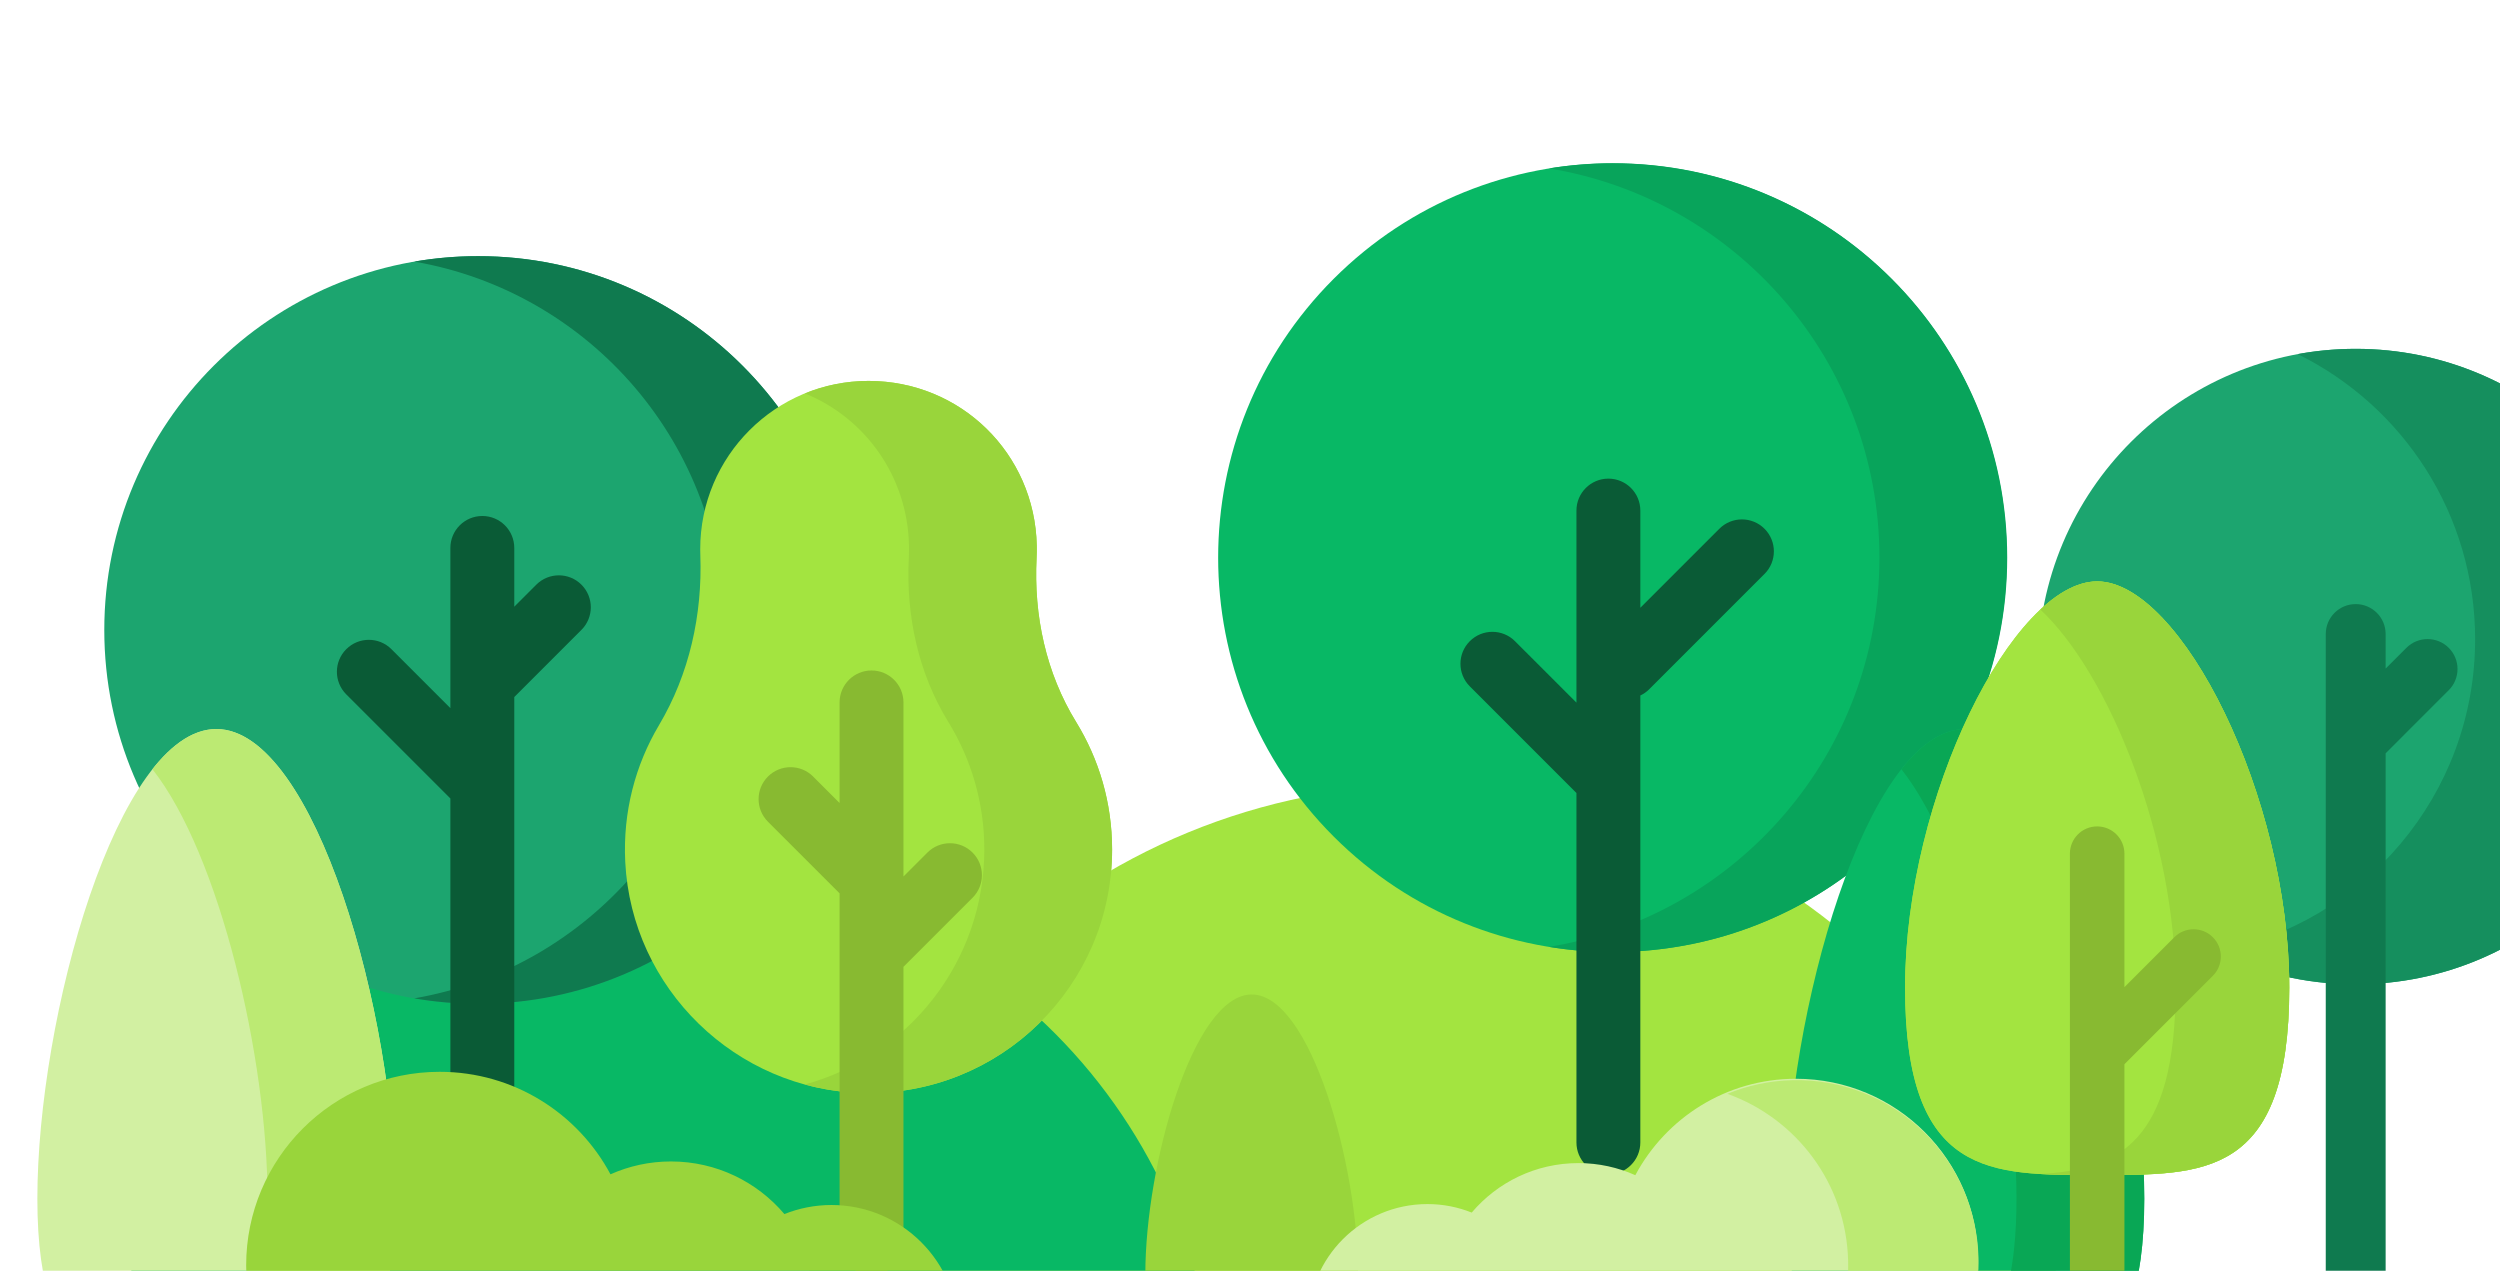 <svg width="301" height="153" viewBox="0 0 301 153" fill="none" xmlns="http://www.w3.org/2000/svg">
<path d="M249.788 168.793C248.205 127.458 214.203 94.432 172.48 94.432C130.757 94.432 96.755 127.458 95.171 168.793H249.788Z" fill="#A3E440"/>
<path d="M146.368 168.793C144.993 133.222 115.728 104.804 79.819 104.804C43.91 104.804 14.646 133.222 13.27 168.793H146.368Z" fill="#08B865"/>
<path d="M57.567 120.86C82.425 120.86 102.577 100.709 102.577 75.85C102.577 50.992 82.425 30.84 57.567 30.84C32.709 30.84 12.557 50.992 12.557 75.85C12.557 100.709 32.709 120.86 57.567 120.86Z" fill="#1CA56F"/>
<path d="M57.567 30.84C54.944 30.84 52.374 31.067 49.874 31.497C71.067 35.147 87.192 53.615 87.192 75.85C87.192 98.085 71.068 116.552 49.874 120.202C52.374 120.633 54.944 120.859 57.567 120.859C82.425 120.859 102.577 100.708 102.577 75.849C102.577 50.99 82.425 30.84 57.567 30.84Z" fill="#0F7A4F"/>
<path d="M47.598 144.339C47.598 166.251 37.949 166.568 26.048 166.568C14.147 166.568 4.498 166.252 4.498 144.339C4.498 122.426 14.147 87.778 26.048 87.778C37.949 87.778 47.598 122.426 47.598 144.339Z" fill="#D2F0A2"/>
<path d="M26.047 87.778C23.337 87.778 20.744 89.579 18.354 92.613C26.457 102.902 32.212 127.416 32.212 144.339C32.212 161.261 26.457 165.303 18.354 166.266C20.744 166.551 23.337 166.568 26.047 166.568C37.949 166.568 47.597 166.252 47.597 144.339C47.597 122.425 37.949 87.778 26.047 87.778Z" fill="#BCEA73"/>
<path d="M124.806 67.173C124.831 66.684 124.839 66.19 124.828 65.692C124.596 54.596 115.669 45.863 104.57 45.863C93.379 45.863 84.307 54.935 84.307 66.125C84.307 66.371 84.312 66.616 84.321 66.86C84.576 74.027 83.001 81.153 79.339 87.317C76.499 92.097 74.978 97.753 75.28 103.783C76.043 119.02 88.608 131.234 103.86 131.594C120.382 131.985 133.898 118.709 133.898 102.275C133.898 96.649 132.314 91.394 129.568 86.931C125.933 81.024 124.452 74.1 124.806 67.173Z" fill="#A3E440"/>
<path d="M129.568 86.931C125.933 81.023 124.452 74.1 124.806 67.173C124.831 66.684 124.839 66.19 124.828 65.692C124.596 54.596 115.669 45.863 104.57 45.863C101.859 45.863 99.273 46.399 96.909 47.366C104.161 50.321 109.268 57.335 109.443 65.692C109.453 66.19 109.446 66.684 109.421 67.173C109.067 74.1 110.548 81.023 114.183 86.931C116.929 91.394 118.512 96.649 118.512 102.275C118.512 115.807 109.345 127.19 96.883 130.573C99.118 131.184 101.455 131.537 103.859 131.594C120.381 131.985 133.898 118.709 133.898 102.275C133.898 96.649 132.313 91.394 129.568 86.931Z" fill="#99D53B"/>
<path d="M227.717 100.717C246.259 82.175 246.259 52.114 227.717 33.572C209.176 15.031 179.114 15.031 160.572 33.572C142.031 52.114 142.031 82.175 160.572 100.717C179.114 119.258 209.176 119.258 227.717 100.717Z" fill="#08B865"/>
<path d="M194.182 19.653C191.563 19.653 188.994 19.868 186.49 20.277C209.057 23.953 226.283 43.533 226.283 67.139C226.283 90.745 209.057 110.325 186.49 114.002C188.994 114.41 191.563 114.625 194.182 114.625C220.408 114.625 241.668 93.365 241.668 67.14C241.668 40.913 220.408 19.653 194.182 19.653Z" fill="#08A45B"/>
<path d="M215.07 144.339C215.07 166.251 224.718 166.568 236.62 166.568C248.522 166.568 258.17 166.252 258.17 144.339C258.17 122.426 248.522 87.778 236.62 87.778C224.719 87.778 215.07 122.426 215.07 144.339Z" fill="#08B865"/>
<path d="M236.62 87.778C233.91 87.778 231.317 89.579 228.928 92.613C237.031 102.902 242.785 127.416 242.785 144.339C242.785 161.261 237.03 165.303 228.928 166.266C231.317 166.551 233.91 166.568 236.62 166.568C248.522 166.568 258.17 166.252 258.17 144.339C258.17 122.425 248.522 87.778 236.62 87.778Z" fill="#09A755"/>
<path d="M137.9 153.355C137.9 166.38 143.635 166.568 150.709 166.568C157.783 166.568 163.518 166.38 163.518 153.355C163.518 140.331 157.783 119.736 150.709 119.736C143.635 119.736 137.9 140.33 137.9 153.355Z" fill="#99D53B"/>
<path d="M70.007 70.397C68.505 68.895 66.07 68.895 64.568 70.397L61.919 73.047V65.972C61.919 63.847 60.197 62.125 58.072 62.125C55.948 62.125 54.226 63.847 54.226 65.972V85.259L47.129 78.162C45.626 76.66 43.191 76.66 41.689 78.162C40.187 79.664 40.187 82.099 41.689 83.601L54.226 96.138V135.192C54.226 137.316 55.948 139.038 58.072 139.038C60.197 139.038 61.919 137.316 61.919 135.192V83.925L70.007 75.836C71.509 74.334 71.509 71.899 70.007 70.397Z" fill="#0A5B36"/>
<path d="M117.096 102.651C115.594 101.149 113.158 101.149 111.657 102.651L108.777 105.53V84.571C108.777 82.447 107.055 80.725 104.931 80.725C102.807 80.725 101.085 82.447 101.085 84.571V96.679L97.901 93.495C96.399 91.993 93.963 91.993 92.462 93.495C90.959 94.997 90.959 97.432 92.462 98.934L101.085 107.558V149.615C101.085 151.739 102.807 153.461 104.931 153.461C107.055 153.461 108.777 151.739 108.777 149.615V116.408L117.096 108.089C118.598 106.588 118.598 104.152 117.096 102.651Z" fill="#88BA31"/>
<path d="M212.448 63.663C210.947 62.161 208.511 62.161 207.009 63.663L197.496 73.176V61.474C197.496 59.349 195.774 57.627 193.65 57.627C191.526 57.627 189.804 59.349 189.804 61.474V84.598L182.404 77.199C180.902 75.697 178.467 75.697 176.965 77.199C175.463 78.701 175.463 81.136 176.965 82.638L189.804 95.476V137.554C189.804 139.678 191.526 141.4 193.65 141.4C195.774 141.4 197.496 139.678 197.496 137.554V83.736C197.883 83.552 198.246 83.304 198.566 82.985L212.449 69.102C213.95 67.601 213.95 65.165 212.448 63.663Z" fill="#0A5B36"/>
<path d="M112.854 168.793C114.455 166.377 115.391 163.482 115.391 160.366C115.391 151.926 108.548 145.083 100.108 145.083C98.105 145.083 96.195 145.473 94.442 146.173C91.158 142.3 86.259 139.839 80.784 139.839C78.19 139.839 75.728 140.395 73.503 141.387C69.581 134.044 61.845 129.046 52.939 129.046C40.07 129.046 29.638 139.478 29.638 152.347C29.638 158.769 32.241 164.579 36.445 168.793H112.854V168.793Z" fill="#99D53B"/>
<path d="M230.072 168.793C235.003 164.774 238.159 158.661 238.159 151.804C238.159 139.697 228.344 129.883 216.238 129.883C207.86 129.883 200.582 134.585 196.893 141.493C194.799 140.56 192.483 140.037 190.043 140.037C184.892 140.037 180.284 142.352 177.194 145.995C175.545 145.336 173.748 144.97 171.864 144.97C163.924 144.97 157.487 151.408 157.487 159.348C157.487 162.965 158.826 166.267 161.032 168.794L230.072 168.793Z" fill="#D2F0A2"/>
<path d="M222.514 151.822C222.673 158.566 219.761 164.66 215.065 168.793H230.341C235.287 164.659 238.375 158.396 238.211 151.451C237.925 139.348 227.881 129.768 215.778 130.055C213.013 130.121 210.385 130.704 207.971 131.697C216.267 134.662 222.293 142.489 222.514 151.822Z" fill="#BCEA73"/>
<path d="M283.625 118.513C304.754 118.513 321.882 101.385 321.882 80.256C321.882 59.128 304.754 42 283.625 42C262.497 42 245.369 59.128 245.369 80.256C245.369 101.385 262.497 118.513 283.625 118.513Z" fill="#1CA56F"/>
<path d="M321.884 80.254C321.884 101.383 304.756 118.511 283.628 118.511C277.563 118.511 271.829 117.099 266.734 114.583C284.526 111.298 298.005 95.706 298.005 76.964C298.005 61.901 289.299 48.873 276.645 42.635C278.907 42.217 281.241 42.001 283.628 42.001C304.756 42.001 321.884 59.13 321.884 80.254Z" fill="#158F5E"/>
<path d="M294.829 78.001C293.421 76.593 291.138 76.593 289.731 78.001L287.231 80.5V76.338C287.231 74.347 285.617 72.733 283.626 72.733C281.634 72.733 280.021 74.347 280.021 76.338V159.5C280.021 161.491 281.634 163.105 283.626 163.105C285.617 163.105 287.231 161.491 287.231 159.5V90.697L294.829 83.098C296.237 81.691 296.237 79.409 294.829 78.001Z" fill="#0F7A4F"/>
<path d="M275.63 118.899C275.63 141.874 265.274 141.464 252.499 141.464C239.725 141.464 229.369 141.874 229.369 118.899C229.369 95.924 242.422 70.003 252.499 70.003C262.577 70.003 275.63 95.924 275.63 118.899Z" fill="#A3E440"/>
<path d="M275.63 118.899C275.63 141.874 265.274 141.464 252.499 141.464C239.725 141.464 229.369 141.874 229.369 118.899C229.369 95.924 242.422 70.003 252.499 70.003C262.577 70.003 275.63 95.924 275.63 118.899Z" fill="#A3E440"/>
<path d="M275.628 118.896C275.628 141.873 265.276 141.462 252.498 141.462C250.115 141.462 247.82 141.476 245.657 141.349C255.09 140.802 261.945 137.589 261.945 118.896C261.945 100.925 253.959 81.152 245.657 73.388C247.965 71.228 250.304 70 252.498 70C262.579 70 275.628 95.924 275.628 118.896Z" fill="#99D53B"/>
<path d="M266.428 112.844C265.147 111.563 263.069 111.563 261.787 112.844L255.781 118.851V102.782C255.781 100.969 254.311 99.5 252.498 99.5C250.685 99.5 249.216 100.969 249.216 102.782V126.774V126.776V163.349C249.216 165.162 250.685 166.632 252.498 166.632C254.311 166.632 255.781 165.162 255.781 163.349V128.134L266.428 117.486C267.71 116.205 267.71 114.127 266.428 112.844Z" fill="#88BA31"/>
</svg>
